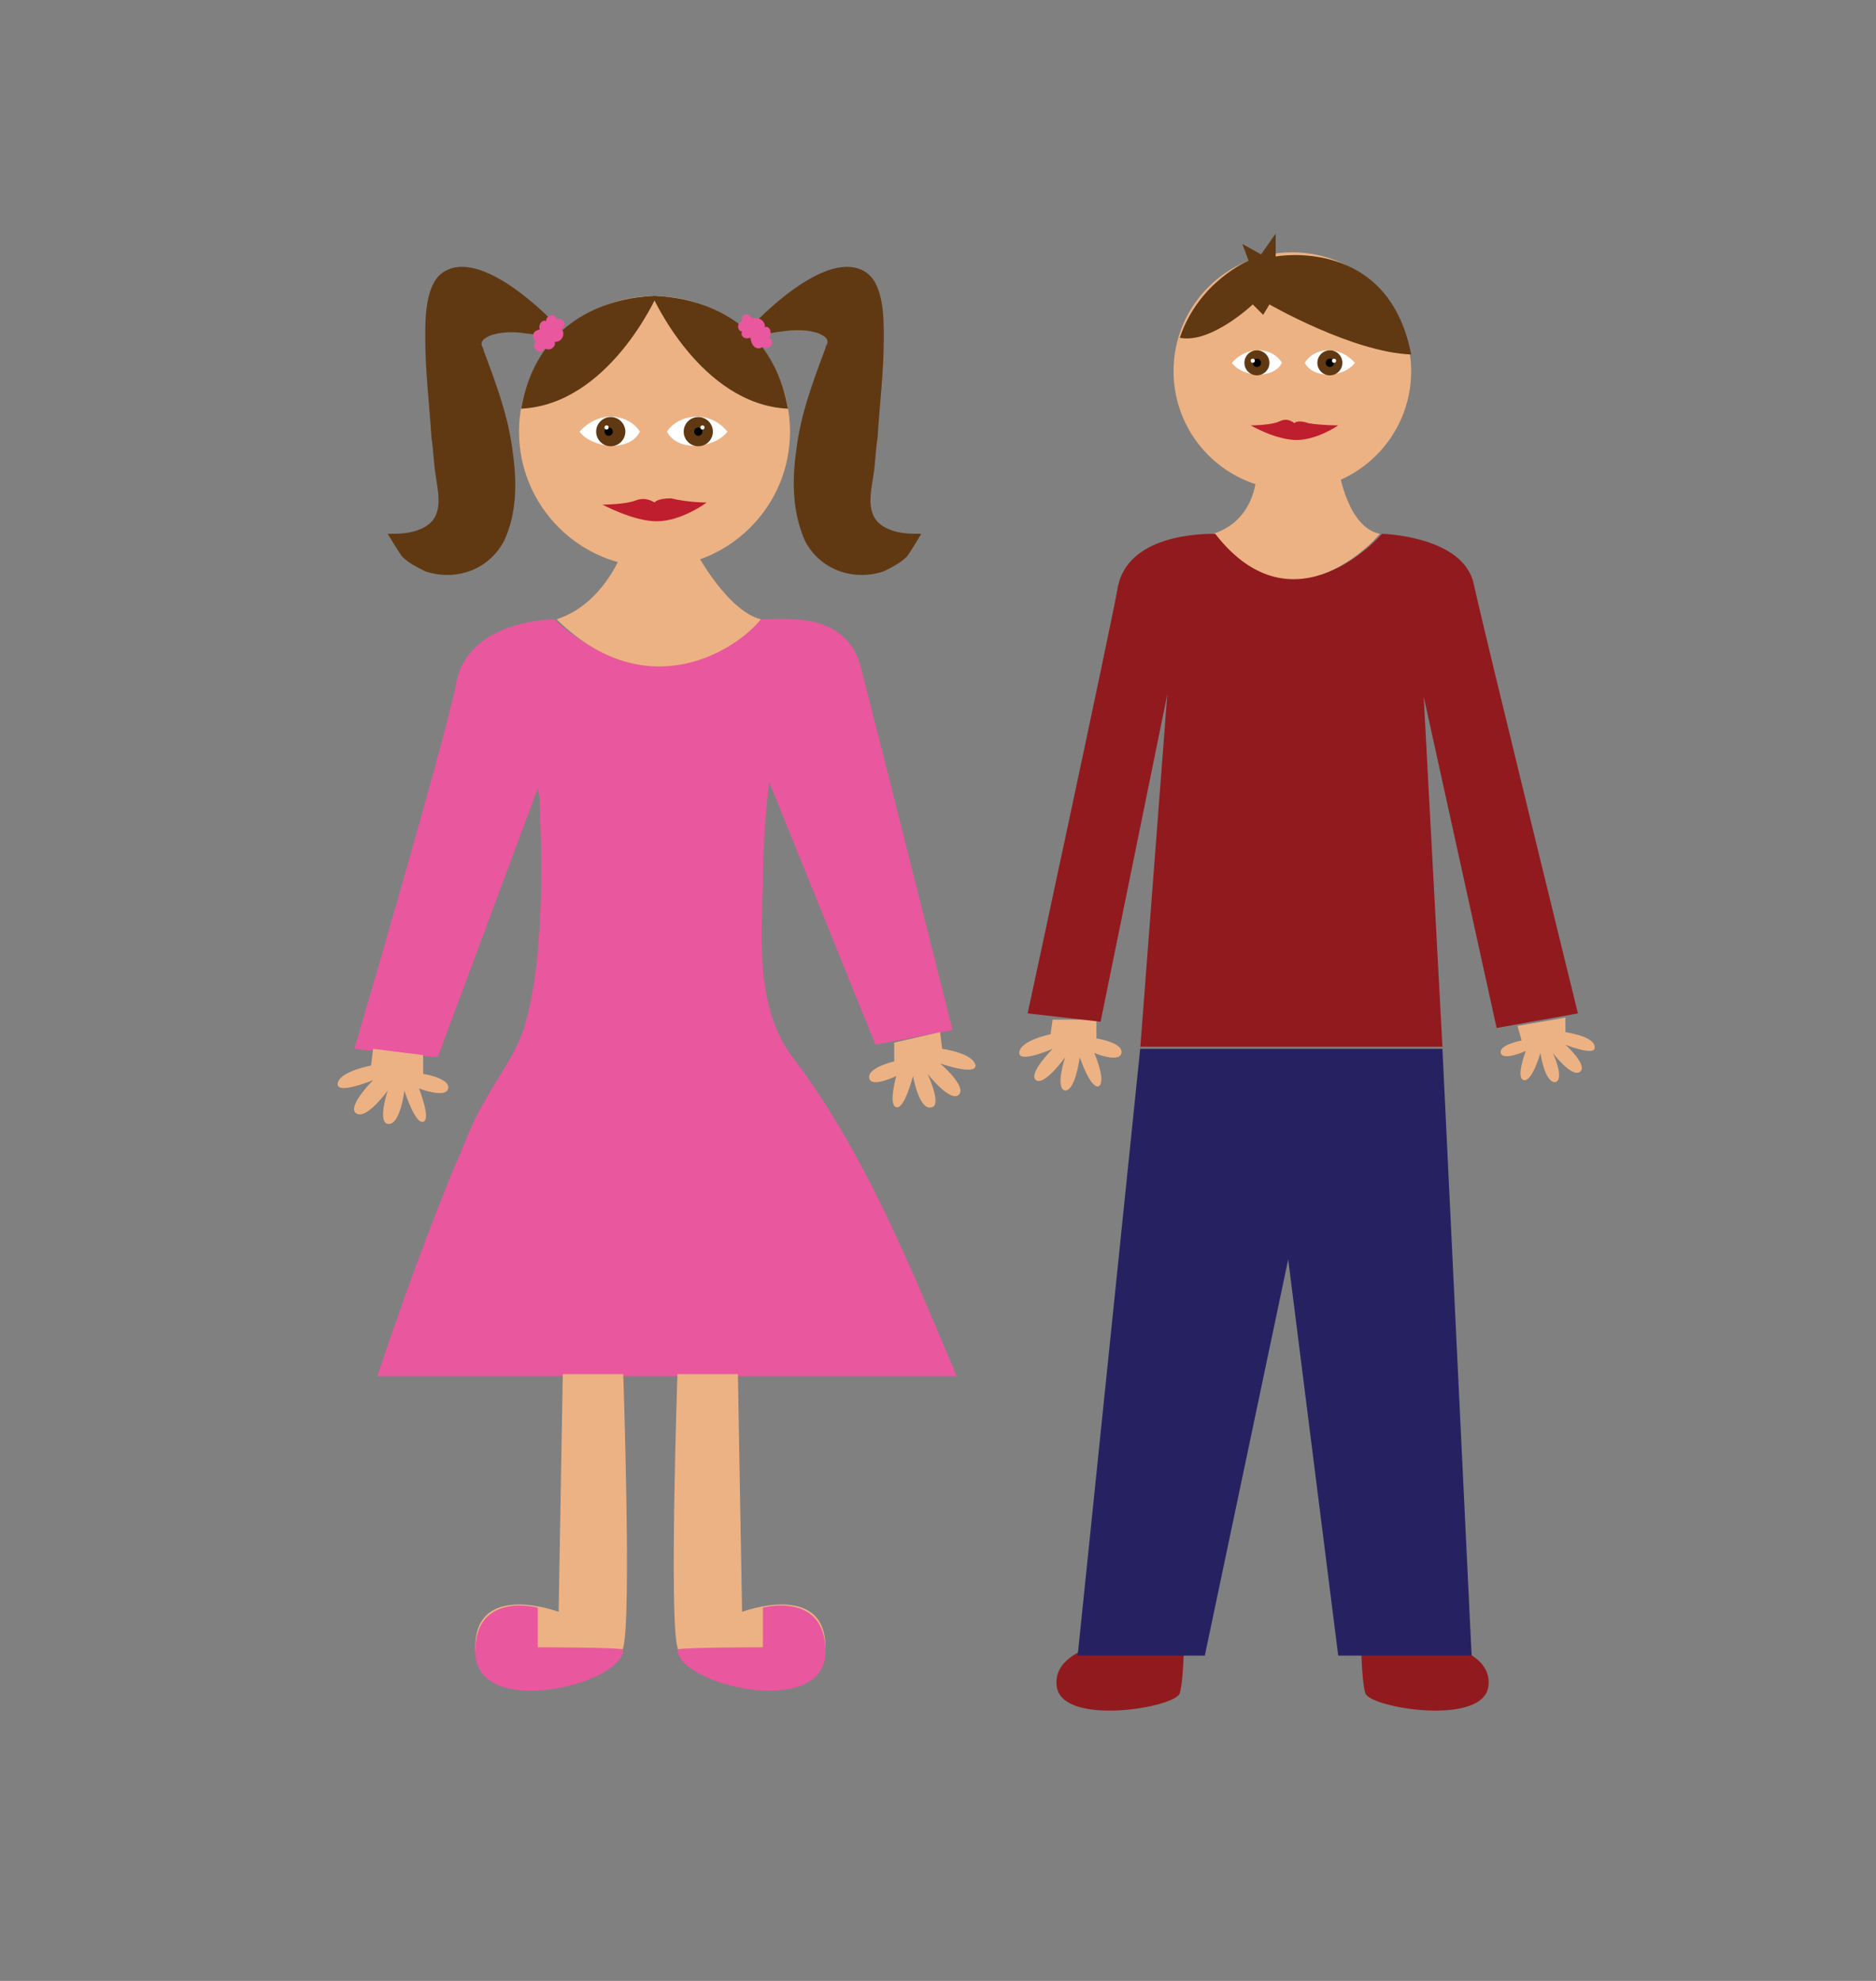 <svg xmlns="http://www.w3.org/2000/svg" id="Layer_1" viewBox="0 0 90 95">
  <rect x="0" y="0" width="90" height="95" fill="#808080" stroke="none"/>
  <style>
    .st0{fill:#E9579E;} .st1{fill:#EDB283;} .st2{fill:#603913;} .st3{fill:#FFFFFF;} .st4{fill:#BE1E2D;} .st5{fill:#911A1F;} .st6{fill:#262262;}
  </style>
  <path d="M17 50.3s4.3-14.6 4.9-17.6c.6-3 4.7-3 4.7-3s4.7 4.9 9.8 0c1.3 0 4.2-.4 4.9 2.3.7 2.7 4.4 17.4 4.4 17.4l-3.7.7-5.1-12.6c-.2 1.7-.3 3.3-.3 5-.1 2.8-.3 6 1.5 8.3 3.4 4.5 5.6 10 7.8 15.2H18.1c1.1-3.3 2.3-6.6 3.6-9.8.5-1.1.9-2.3 1.5-3.3.7-1.3 1.6-2.4 2-3.8.3-1.1.5-2.3.6-3.5.2-2.2.2-4.4.1-6.7 0-.4 0-.7-.1-1.1L21 50.7l-4-.4z" class="st0"/>
  <circle cx="31.4" cy="20.7" r="6.5" class="st1"/>
  <path d="M25 19.6c4.2-.2 6.5-5.4 6.5-5.4S26 14 25 19.6z" class="st2"/>
  <path d="M37.8 19.6c-4.2-.2-6.5-5.4-6.5-5.4s5.5-.2 6.5 5.4z" class="st2"/>
  <path d="M26.7 29.7c2.2-.7 3.1-3.1 3.1-3.1l3.6-.1s1.5 2.8 3.1 3.2c-1.1 1.4-5.4 4.3-9.8 0z" class="st1"/>
  <circle cx="62" cy="17.8" r="5.7" class="st1"/>
  <path d="M58.2 25.6c2.2-.7 2.1-3.1 2.1-3.1l3.9-.1s.4 2.9 2 3.2c-1.2 1.4-4.9 4.2-8 0z" class="st1"/>
  <path d="M26.7 15.6s-3.6-3.9-5.5-2.5c-.8.6-.8 2.2-.8 3.1 0 1.6.2 3.2.3 4.8.1.6.1 1.2.2 1.8.1.7.3 1.5-.1 2.1-.2.3-.6.5-1 .6-.4.1-.8.1-1.2.1 0 0 .6 1 .7 1.1.3.3.7.5 1.1.7 1.5.5 3.1-.1 3.8-1.5.6-1.3.6-2.8.4-4.2-.2-1.7-.8-3.3-1.4-4.9 0-.1-.1-.2-.1-.3 0-.2.2-.3.4-.4.5-.2 1.2-.2 1.8-.1.2 0 1 .2 1.1.1l.3-.5z" class="st2"/>
  <path d="M36.1 15.6s3.6-3.9 5.5-2.5c.8.6.8 2.2.8 3.1 0 1.6-.2 3.2-.3 4.8-.1.6-.1 1.2-.2 1.8-.1.7-.3 1.5.1 2.1.2.3.6.5 1 .6.4.1.8.1 1.2.1 0 0-.6 1-.7 1.1-.3.3-.7.5-1.1.7-1.5.5-3.1-.1-3.8-1.5-.6-1.4-.6-2.9-.4-4.3.2-1.7.8-3.3 1.4-4.9 0-.1.1-.2.1-.3 0-.2-.2-.3-.4-.4-.5-.2-1.2-.2-1.8-.1-.2 0-1 .2-1.1.1l-.3-.4z" class="st2"/>
  <path d="M25.7 16.4c-.3.3.3.7.4.3.4.2.6-.2.5-.3.5 0 .5-.6.3-.6.4-.2.1-.6-.2-.5-.1-.3-.5-.2-.5.1-.2-.1-.4.2-.3.4-.5.1-.3.5-.2.6z" class="st0"/>
  <path d="M36.6 16.6c.2.3.7-.2.3-.4.2-.4-.1-.6-.2-.5 0-.5-.6-.5-.6-.4-.2-.4-.6-.2-.5.1-.3.1-.2.5 0 .5-.1.2.1.4.4.3.1.7.6.5.6.4z" class="st0"/>
  <path d="M27 65.9h2.9s.4 11.7 0 13.1c-.4 2.1-7.1 3.2-7.1 0s4-1.7 4-1.7l.2-11.4z" class="st1"/>
  <path d="M25.8 79v-1.9s-3-.8-3 2.1c0 3.3 7.1 1.6 7.1-.1-.4-.1-4.1-.1-4.1-.1z" class="st0"/>
  <path d="M35.4 65.9h-2.9s-.4 11.7 0 13.1c.4 2.1 7.1 3.2 7.1 0s-4-1.7-4-1.7l-.2-11.4z" class="st1"/>
  <path d="M36.6 79v-1.9s3-.8 3 2.1c0 3.3-7.1 1.6-7.1-.1.4-.1 4.1-.1 4.1-.1z" class="st0"/>
  <path d="M20.3 50.6v.9s1.3.2 1.2.7c-.1.5-1.4 0-1.4 0s.6 1.5.2 1.6c-.4.1-.9-1.5-.9-1.5s-.2 1.7-.8 1.6c-.5-.1 0-1.6 0-1.6s-1 1.4-1.5 1.1c-.5-.3.8-1.6.8-1.6s-1.7.7-1.7.2c0-.6 1.6-.9 1.6-.9l.1-.8 2.4.3z" class="st1"/>
  <path d="M42.9 50v.9s-1.3.3-1.2.8c.1.5 1.3-.1 1.3-.1s-.4 1.4 0 1.5.8-1.5.8-1.5.3 1.7.9 1.5c.5-.1-.2-1.6-.2-1.6s1.1 1.4 1.5 1c.4-.4-.9-1.5-.9-1.5s1.7.6 1.7.1c-.1-.6-1.6-.8-1.6-.8l-.1-.8-2.2.5z" class="st1"/>
  <path d="M52.6 48.9v.9s1.3.2 1.2.7c-.1.5-1.3 0-1.3 0s.6 1.4.2 1.6c-.4.1-.9-1.4-.9-1.4s-.2 1.6-.7 1.6c-.5-.1 0-1.6 0-1.6s-1 1.4-1.4 1.1.8-1.5.8-1.5-1.6.7-1.6.2c0-.6 1.5-.9 1.5-.9l.1-.7h2.1z" class="st1"/>
  <path d="M72.8 49.2l.2.7s-1.1.2-1 .6c.1.4 1.2-.1 1.2-.1s-.5 1.3-.1 1.4.8-1.3.8-1.3.2 1.4.7 1.4c.5-.1-.1-1.4-.1-1.4s.9 1.2 1.3.9c.4-.3-.7-1.3-.7-1.3s1.5.6 1.4.1c0-.5-1.4-.7-1.4-.7v-.7l-2.3.4z" class="st1"/>
  <path d="M27.8 20.7c.6.8 2.4 1 2.9 0-.5-.8-1.9-1.1-2.9 0z" class="st3"/>
  <circle cx="29.3" cy="20.7" r=".7" class="st2"/>
  <circle cx="29.2" cy="20.7" r=".2"/>
  <circle cx="29.1" cy="20.5" r=".1" class="st3"/>
  <path d="M34.9 20.7c-.6.8-2.4 1-2.9 0 .5-.8 2-1.1 2.9 0z" class="st3"/>
  <circle cx="33.5" cy="20.7" r=".7" class="st2"/>
  <circle cx="33.5" cy="20.7" r=".2"/>
  <circle cx="33.7" cy="20.5" r=".1" class="st3"/>
  <path d="M31.4 24.1s-.4-.3-.9-.1c-.5.2-1.6.2-1.6.2s1.5.8 2.6.8c1.2 0 2.4-.9 2.4-.9s-.9 0-1.7-.2c-.7 0-.8.2-.8.2z" class="st4"/>
  <path d="M54.1 78.6s-3.7.3-3.4 2.3c.3 1.9 5.7 1 5.9.3s.2-2.6.2-2.6h-2.7" class="st5"/>
  <path d="M68 78.6s3.7.3 3.4 2.3c-.3 1.9-5.7 1-5.9.3s-.2-2.6-.2-2.6H68" class="st5"/>
  <path d="M59.1 17.4c.5.7 2 .8 2.4 0-.4-.7-1.6-.9-2.4 0z" class="st3"/>
  <circle cx="60.3" cy="17.4" r=".6" class="st2"/>
  <circle cx="60.3" cy="17.4" r=".2"/>
  <circle cx="60.1" cy="17.3" r=".1" class="st3"/>
  <path d="M65 17.4c-.5.7-2 .8-2.4 0 .4-.7 1.6-.9 2.4 0z" class="st3"/>
  <circle cx="63.8" cy="17.4" r=".6" class="st2"/>
  <circle cx="63.8" cy="17.4" r=".2"/>
  <circle cx="64" cy="17.3" r=".1" class="st3"/>
  <path d="M62.1 20.3s-.3-.3-.7-.1c-.4.2-1.4.2-1.4.2s1.2.7 2.2.7c1 0 2-.7 2-.7s-.8 0-1.4-.1c-.6-.2-.7 0-.7 0z" class="st4"/>
  <path d="M60.9 14.6s4 2.3 6.8 2.4c-1.1-5.7-6.5-4.7-6.5-4.7v-1.1l-.7 1-.9-.5.3.8s-2.4 1-3.3 3.7c1.5.3 3.5-1.6 3.5-1.6l.5.5.3-.5z" class="st2"/>
  <path d="M54.7 50.3h14.5l1.4 29.1h-6.4l-2.4-19-4 19h-6.1z" class="st6"/>
  <path d="M54.7 50.3l1.3-17L52.8 49l-3.5-.4s3.9-18.1 4.3-20.3c.4-2.7 4.1-2.7 4.7-2.7 3.8 4.9 8 0 8 0s3.9.1 4.4 2.4 5 20.6 5 20.6l-3.9.7-3.5-15.9.9 16.8H54.7z" class="st5"/>
</svg>
